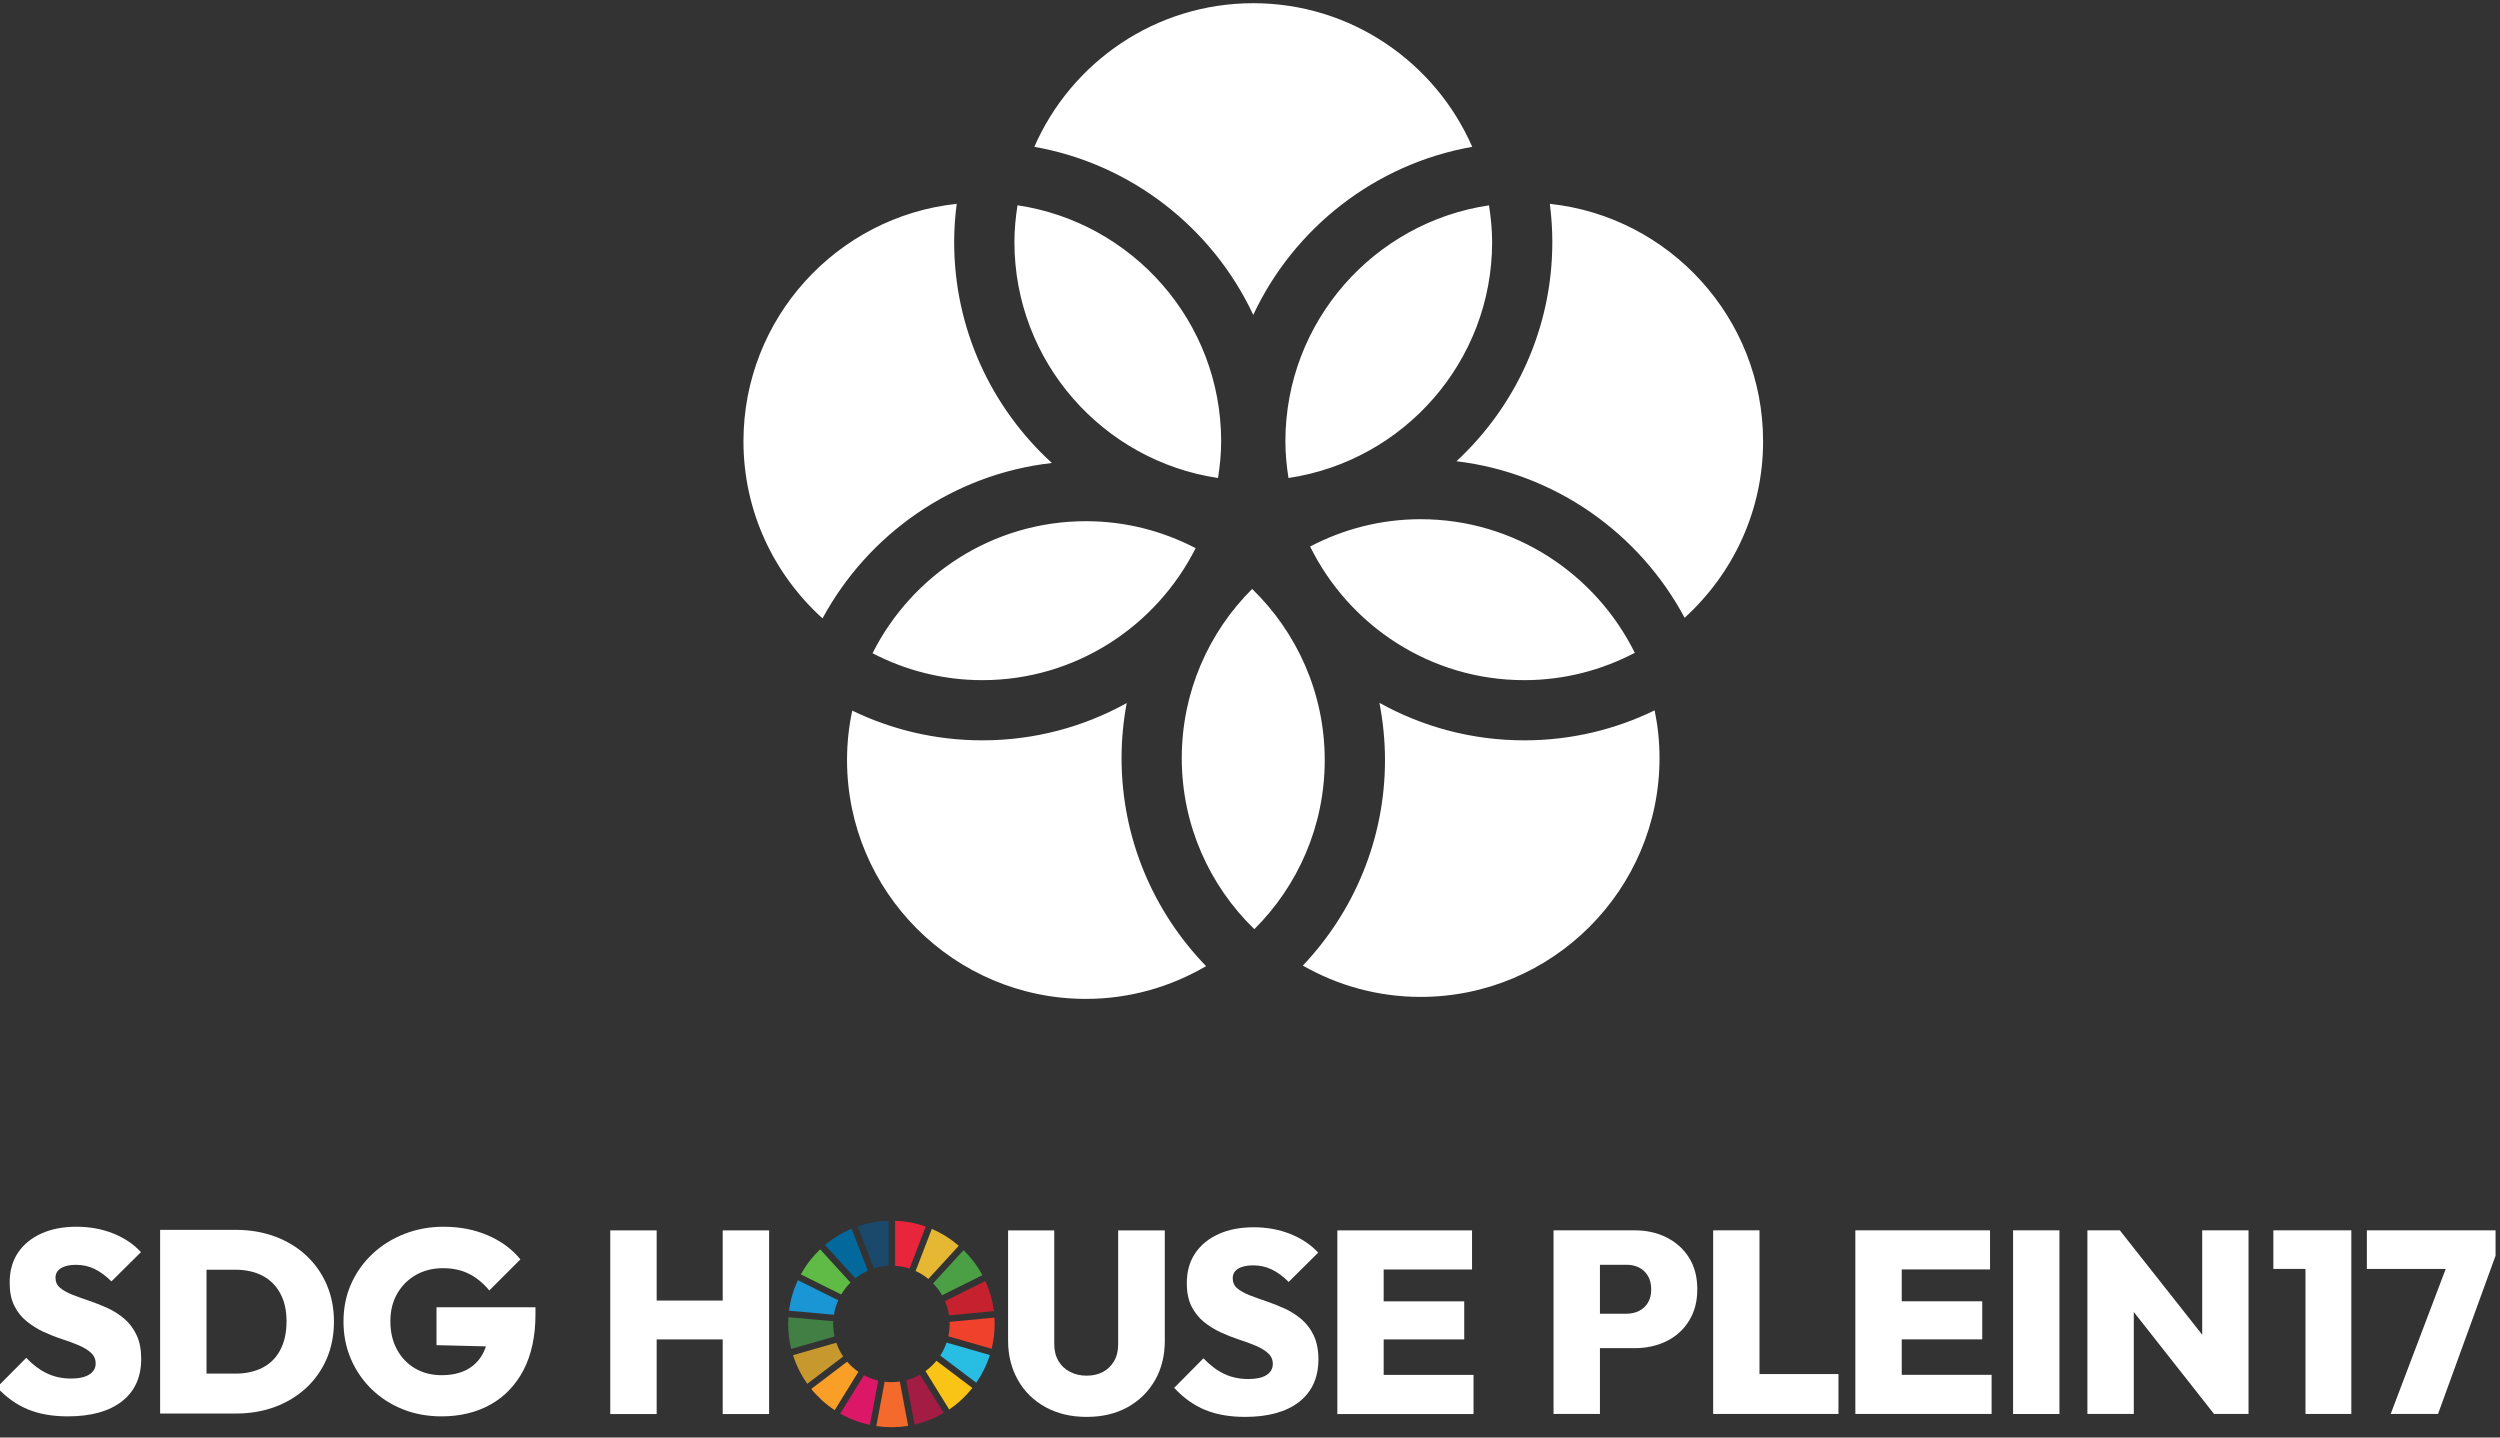 <?xml version="1.0" encoding="UTF-8" standalone="no"?>
<!DOCTYPE svg PUBLIC "-//W3C//DTD SVG 1.1//EN" "http://www.w3.org/Graphics/SVG/1.1/DTD/svg11.dtd">
<svg width="100%" height="100%" viewBox="0 0 1280 736" version="1.1" xmlns="http://www.w3.org/2000/svg" xmlns:xlink="http://www.w3.org/1999/xlink" xml:space="preserve" xmlns:serif="http://www.serif.com/" style="fill-rule:evenodd;clip-rule:evenodd;stroke-linejoin:round;stroke-miterlimit:2;">
    <rect x="0" y="0" width="1280" height="736" fill="#333333" stroke="none"/>
    <g transform="matrix(1,0,0,1,-1644,-955)">
        <g id="Logo_OpstellingVerticaal_Lichtversie" transform="matrix(1,0,0,1,1644,15.255)">
            <rect x="0" y="940.349" width="1280" height="734.541" style="fill:none;"/>
            <clipPath id="_clip1">
                <rect x="0" y="940.349" width="1280" height="734.541"/>
            </clipPath>
            <g clip-path="url(#_clip1)">
                <g transform="matrix(2.714,0,0,2.714,-7501.98,5312.3)">
                    <g transform="matrix(1.138,0,0,1.138,-3923.67,-4545.42)">
                        <path d="M6017.26,2704.48C6017.26,2701.66 6017.56,2698.92 6018.13,2696.28C6024.65,2699.44 6031.96,2701.21 6039.68,2701.21C6048.36,2701.21 6056.52,2698.97 6063.62,2695.03C6063.07,2697.99 6062.77,2701.03 6062.77,2704.15C6062.77,2717.54 6068.12,2729.7 6076.78,2738.64C6070.92,2742.07 6064.12,2744.07 6056.86,2744.07C6035.02,2744.07 6017.26,2726.31 6017.26,2704.48ZM6151.95,2704.15C6151.95,2725.98 6134.18,2743.74 6112.35,2743.74C6105.24,2743.74 6098.59,2741.84 6092.82,2738.55C6101.25,2729.66 6106.44,2717.66 6106.44,2704.48C6106.44,2701.23 6106.11,2698.06 6105.52,2694.99C6112.63,2698.95 6120.82,2701.21 6129.53,2701.21C6137.27,2701.21 6144.61,2699.42 6151.14,2696.24C6151.67,2698.8 6151.95,2701.44 6151.95,2704.15ZM6084.78,2732.51C6077.37,2725.32 6072.75,2715.27 6072.75,2704.15C6072.75,2693.2 6077.22,2683.28 6084.42,2676.11C6091.83,2683.31 6096.45,2693.36 6096.45,2704.48C6096.45,2715.42 6091.99,2725.34 6084.78,2732.51ZM6094.03,2669.08C6099.52,2666.2 6105.73,2664.55 6112.35,2664.55C6127.91,2664.55 6141.37,2673.61 6147.85,2686.7C6142.36,2689.58 6136.13,2691.23 6129.53,2691.23C6113.95,2691.23 6100.49,2682.18 6094.03,2669.08ZM6075.05,2669.35C6068.53,2682.3 6055.15,2691.23 6039.68,2691.23C6033.12,2691.23 6026.94,2689.6 6021.49,2686.77C6028.01,2673.81 6041.4,2664.88 6056.86,2664.88C6063.42,2664.88 6069.59,2666.51 6075.05,2669.35ZM6000.09,2651.64C6000.09,2631.23 6015.59,2614.39 6035.44,2612.27C6035.17,2614.34 6035.02,2616.46 6035.02,2618.6C6035.02,2633.1 6041.28,2646.16 6051.22,2655.23C6034.77,2657.1 6020.74,2667.04 6013.2,2680.99C6005.17,2673.74 6000.09,2663.28 6000.09,2651.64ZM6118.29,2654.94C6128.05,2645.88 6134.18,2632.95 6134.18,2618.6C6134.18,2616.46 6134.03,2614.34 6133.77,2612.27C6153.61,2614.39 6169.12,2631.23 6169.12,2651.64C6169.12,2663.23 6164.08,2673.64 6156.11,2680.89C6148.65,2666.91 6134.69,2656.91 6118.29,2654.94ZM6045.52,2612.51C6064.59,2615.35 6079.28,2631.79 6079.28,2651.64C6079.28,2653.71 6079.07,2655.73 6078.76,2657.72C6059.69,2654.88 6045.01,2638.45 6045.01,2618.6C6045.01,2616.53 6045.21,2614.5 6045.52,2612.51ZM6124.2,2618.6C6124.2,2638.45 6109.51,2654.88 6090.44,2657.72C6090.13,2655.73 6089.93,2653.71 6089.93,2651.64C6089.93,2631.79 6104.61,2615.35 6123.68,2612.52C6123.99,2614.5 6124.2,2616.53 6124.2,2618.6ZM6084.6,2579.01C6100.83,2579.01 6114.78,2588.82 6120.9,2602.82C6104.79,2605.66 6091.34,2616.29 6084.6,2630.68C6077.87,2616.29 6064.41,2605.66 6048.31,2602.82C6054.42,2588.82 6068.38,2579.01 6084.6,2579.01Z" style="fill:white;"/>
                    </g>
                    <g transform="matrix(0.374,0,0,0.374,2204.28,-2366.38)">
                        <g transform="matrix(0.571,0,0,0.571,984.735,1850.58)">
                            <g transform="matrix(7.109,-3.319,-3.319,-7.109,1647.51,1431.58)">
                                <path d="M-1.24,-0.502C-0.771,-0.179 -0.262,0.081 0.271,0.272L-1.24,5.112C-2.365,4.732 -3.434,4.179 -4.4,3.472L-1.24,-0.502Z" style="fill:rgb(95,187,70);fill-rule:nonzero;"/>
                            </g>
                            <g transform="matrix(3.961,6.772,6.772,-3.961,1702.51,1394.59)">
                                <path d="M2.86,-1.147C3.327,-0.82 3.83,-0.556 4.359,-0.362L2.86,4.482C1.732,4.097 0.66,3.539 -0.308,2.819L2.86,-1.147Z" style="fill:rgb(229,183,51);fill-rule:nonzero;"/>
                            </g>
                            <g transform="matrix(-7.021,3.501,3.501,7.021,1747.83,1462.36)">
                                <path d="M-4.251,-2.868L0.823,-2.868C0.855,-2.319 0.957,-1.767 1.133,-1.229L-3.601,0.599C-4.002,-0.539 -4.214,-1.708 -4.251,-2.868" style="fill:rgb(197,33,47);fill-rule:nonzero;"/>
                            </g>
                            <g transform="matrix(7.021,-3.501,-3.501,-7.021,1739.8,1444.04)">
                                <path d="M-0.948,1.055L4.126,1.055C4.09,2.241 3.871,3.411 3.484,4.522L-1.251,2.705C-1.081,2.171 -0.977,1.617 -0.948,1.055" style="fill:rgb(75,159,69);fill-rule:nonzero;"/>
                            </g>
                            <g transform="matrix(7.845,0,0,7.845,1633.28,1481.39)">
                                <path d="M0,-2.054C0,-2.157 0.003,-2.258 0.008,-2.36L-5.045,-2.812C-5.062,-2.562 -5.071,-2.309 -5.071,-2.054C-5.071,-1.084 -4.95,-0.143 -4.728,0.758L0.153,-0.643C0.054,-1.098 0,-1.571 0,-2.054" style="fill:rgb(66,127,68);fill-rule:nonzero;"/>
                            </g>
                            <g transform="matrix(-7.589,1.989,1.989,7.589,1751.64,1537.34)">
                                <path d="M2.075,-5.746C2.534,-5.415 3.034,-5.143 3.561,-4.938L2.075,-0.082C0.948,-0.48 -0.112,-1.05 -1.066,-1.767L2.075,-5.746Z" style="fill:rgb(249,196,22);fill-rule:nonzero;"/>
                            </g>
                            <g transform="matrix(7.845,0,0,7.845,1736.13,1481.61)">
                                <path d="M0,-2.082C0,-1.604 -0.052,-1.138 -0.15,-0.688L4.729,0.714C4.951,-0.183 5.07,-1.118 5.07,-2.082C5.07,-2.321 5.062,-2.56 5.047,-2.796L-0.006,-2.317C-0.002,-2.239 0,-2.161 0,-2.082" style="fill:rgb(239,65,44);fill-rule:nonzero;"/>
                            </g>
                            <g transform="matrix(-6.247,4.746,4.746,6.247,1639,1543.66)">
                                <path d="M-4.142,-4.064L0.931,-4.064C0.892,-2.874 0.672,-1.692 0.276,-0.565L-4.458,-2.387C-4.28,-2.93 -4.175,-3.494 -4.142,-4.064" style="fill:rgb(249,159,39);fill-rule:nonzero;"/>
                            </g>
                            <g transform="matrix(5.43,-5.662,-5.662,-5.43,1639.41,1439.51)">
                                <path d="M-2.108,-1.052C-1.633,-0.721 -1.125,-0.464 -0.598,-0.273L-2.108,4.568C-3.226,4.191 -4.298,3.638 -5.281,2.913L-2.108,-1.052Z" style="fill:rgb(26,150,212);fill-rule:nonzero;"/>
                            </g>
                            <g transform="matrix(-4.122,-6.675,-6.675,4.122,1715.63,1511.85)">
                                <path d="M-4.496,0.496L0.573,0.496C0.596,1.051 0.687,1.608 0.854,2.152L-3.887,3.973C-4.272,2.836 -4.473,1.664 -4.496,0.496" style="fill:rgb(162,28,68);fill-rule:nonzero;"/>
                            </g>
                            <g transform="matrix(-6.307,4.666,4.666,6.307,1773.45,1504)">
                                <path d="M2.415,-5.314C2.867,-5.001 3.35,-4.75 3.854,-4.561L2.415,0.306C1.323,-0.064 0.281,-0.597 -0.672,-1.288L2.415,-5.314Z" style="fill:rgb(40,189,226);fill-rule:nonzero;"/>
                            </g>
                            <g transform="matrix(7.845,0,0,7.845,1692.12,1556.49)">
                                <path d="M0,-5.14C-0.309,-5.095 -0.625,-5.071 -0.945,-5.071C-1.205,-5.071 -1.459,-5.086 -1.709,-5.116L-2.648,-0.125C-2.093,-0.043 -1.525,0 -0.945,0C-0.305,0 0.325,-0.054 0.938,-0.155L0,-5.14Z" style="fill:rgb(243,106,44);fill-rule:nonzero;"/>
                            </g>
                            <g transform="matrix(6.189,4.821,4.821,-6.189,1679.36,1401.7)">
                                <path d="M1.827,-0.556C2.293,-0.238 2.788,0.012 3.299,0.195L1.827,5.05C0.735,4.686 -0.315,4.155 -1.291,3.447L1.827,-0.556Z" style="fill:rgb(233,37,60);fill-rule:nonzero;"/>
                            </g>
                            <g transform="matrix(-5.14,-5.927,-5.927,5.14,1632.31,1531.1)">
                                <path d="M-1.887,-5.236C-1.414,-4.894 -0.905,-4.623 -0.373,-4.42L-1.887,0.425C-3.002,0.034 -4.066,-0.528 -5.037,-1.262L-1.887,-5.236Z" style="fill:rgb(221,23,104);fill-rule:nonzero;"/>
                            </g>
                            <g transform="matrix(7.497,2.312,2.312,-7.497,1663.01,1415.49)">
                                <path d="M0.787,0.146C1.24,0.459 1.741,0.721 2.282,0.917L0.787,5.764C-0.369,5.374 -1.424,4.816 -2.361,4.128L0.787,0.146Z" style="fill:rgb(26,73,107);fill-rule:nonzero;"/>
                            </g>
                            <g transform="matrix(0.21,-7.843,-7.843,-0.21,1614.57,1477.69)">
                                <path d="M-1.99,-3.563C-1.522,-3.228 -1.01,-2.952 -0.46,-2.75L-1.99,2.088C-3.144,1.689 -4.211,1.112 -5.167,0.393L-1.99,-3.563Z" style="fill:rgb(199,152,45);fill-rule:nonzero;"/>
                            </g>
                            <g transform="matrix(7.822,-0.6,-0.6,-7.822,1654.49,1424.27)">
                                <path d="M-0.216,-0.069C0.238,0.236 0.729,0.486 1.251,0.673L-0.216,5.529C-1.34,5.155 -2.392,4.613 -3.338,3.932L-0.216,-0.069Z" style="fill:rgb(3,105,157);fill-rule:nonzero;"/>
                            </g>
                        </g>
                        <g transform="matrix(3.98,0,0,26.126,-12335.3,-22966.3)">
                            <path d="M3484.07,983.701C3482.12,983.701 3480.43,983.656 3479,983.566C3477.57,983.476 3476.26,983.334 3475.08,983.141L3478.79,982.571C3479.6,982.701 3480.46,982.8 3481.38,982.868C3482.3,982.937 3483.34,982.971 3484.5,982.971C3485.48,982.971 3486.24,982.945 3486.78,982.893C3487.32,982.841 3487.59,982.771 3487.59,982.681C3487.59,982.597 3487.39,982.528 3486.99,982.473C3486.6,982.418 3486.08,982.37 3485.43,982.328C3484.79,982.286 3484.08,982.246 3483.3,982.208C3482.52,982.17 3481.75,982.123 3480.97,982.068C3480.19,982.013 3479.48,981.945 3478.84,981.865C3478.19,981.785 3477.67,981.685 3477.28,981.565C3476.88,981.445 3476.69,981.297 3476.69,981.12C3476.69,980.894 3477.04,980.7 3477.75,980.54C3478.46,980.38 3479.45,980.257 3480.72,980.17C3481.99,980.083 3483.47,980.04 3485.16,980.04C3486.84,980.04 3488.39,980.083 3489.82,980.17C3491.24,980.257 3492.41,980.377 3493.33,980.53L3489.59,981.095C3488.89,980.989 3488.18,980.909 3487.45,980.855C3486.73,980.802 3485.94,980.775 3485.09,980.775C3484.28,980.775 3483.65,980.797 3483.19,980.84C3482.73,980.884 3482.5,980.945 3482.5,981.025C3482.5,981.105 3482.69,981.17 3483.09,981.22C3483.48,981.27 3484,981.314 3484.65,981.353C3485.29,981.391 3486,981.43 3486.78,981.47C3487.56,981.51 3488.33,981.557 3489.1,981.61C3489.86,981.664 3490.57,981.732 3491.21,981.815C3491.86,981.899 3492.38,982.004 3492.77,982.13C3493.17,982.257 3493.36,982.411 3493.36,982.591C3493.36,982.944 3492.55,983.217 3490.92,983.411C3489.29,983.604 3487.01,983.701 3484.07,983.701Z" style="fill:white;fill-rule:nonzero;"/>
                        </g>
                        <g transform="matrix(3.98,0,0,26.126,-12335.3,-22966.3)">
                            <path d="M3499.73,983.646L3499.73,982.876L3505.31,982.876C3506.62,982.876 3507.77,982.837 3508.74,982.761C3509.72,982.684 3510.47,982.57 3510.99,982.418C3511.52,982.266 3511.78,982.082 3511.78,981.865C3511.78,981.652 3511.51,981.471 3510.97,981.323C3510.44,981.174 3509.69,981.062 3508.73,980.985C3507.76,980.909 3506.62,980.87 3505.31,980.87L3499.47,980.87L3499.47,980.1L3505.35,980.1C3507.14,980.1 3508.79,980.143 3510.3,980.228C3511.81,980.313 3513.12,980.433 3514.24,980.59C3515.36,980.747 3516.23,980.934 3516.85,981.15C3517.47,981.367 3517.79,981.607 3517.79,981.87C3517.79,982.137 3517.47,982.379 3516.85,982.596C3516.23,982.812 3515.36,982.999 3514.24,983.156C3513.12,983.312 3511.82,983.433 3510.32,983.518C3508.82,983.603 3507.18,983.646 3505.41,983.646L3499.73,983.646ZM3495.76,983.646L3495.76,980.1L3501.64,980.1L3501.64,983.646L3495.76,983.646Z" style="fill:white;fill-rule:nonzero;"/>
                        </g>
                        <g transform="matrix(3.98,0,0,26.126,-12335.3,-22966.3)">
                            <path d="M3531.41,983.701C3529.64,983.701 3528,983.655 3526.5,983.563C3525,983.472 3523.69,983.342 3522.56,983.176C3521.44,983.009 3520.56,982.815 3519.94,982.593C3519.31,982.371 3519,982.13 3519,981.87C3519,981.607 3519.32,981.364 3519.97,981.143C3520.62,980.921 3521.52,980.728 3522.68,980.563C3523.84,980.398 3525.19,980.269 3526.73,980.178C3528.28,980.086 3529.92,980.04 3531.67,980.04C3533.75,980.04 3535.63,980.096 3537.32,980.208C3539,980.319 3540.37,980.473 3541.42,980.67L3537.48,981.27C3536.7,981.127 3535.83,981.019 3534.89,980.948C3533.95,980.876 3532.85,980.84 3531.61,980.84C3530.34,980.84 3529.2,980.883 3528.21,980.968C3527.21,981.053 3526.42,981.172 3525.83,981.325C3525.24,981.479 3524.94,981.659 3524.94,981.865C3524.94,982.072 3525.22,982.254 3525.78,982.411C3526.34,982.567 3527.1,982.689 3528.08,982.776C3529.05,982.862 3530.17,982.906 3531.44,982.906C3532.71,982.906 3533.79,982.869 3534.68,982.796C3535.56,982.722 3536.24,982.616 3536.71,982.476C3537.18,982.336 3537.42,982.169 3537.42,981.975L3541.39,982.366L3530.79,982.326L3530.79,981.595L3543.33,981.595L3543.33,981.73C3543.33,982.154 3542.82,982.512 3541.82,982.806C3540.81,983.099 3539.41,983.322 3537.63,983.473C3535.85,983.625 3533.77,983.701 3531.41,983.701Z" style="fill:white;fill-rule:nonzero;"/>
                        </g>
                        <g transform="matrix(3.98,0,0,26.126,-12032.7,-23079.6)">
                            <path d="M3476.78,987.993L3476.78,984.447L3482.66,984.447L3482.66,987.993L3476.78,987.993ZM3491.03,987.993L3491.03,984.447L3496.91,984.447L3496.91,987.993L3491.03,987.993ZM3480.13,986.552L3480.13,985.802L3493.17,985.802L3493.17,986.552L3480.13,986.552Z" style="fill:white;fill-rule:nonzero;"/>
                        </g>
                        <g transform="matrix(3.98,0,0,26.126,-12033.9,-23079.6)">
                            <path d="M3537.45,988.048C3535.48,988.048 3533.75,987.985 3532.25,987.86C3530.75,987.735 3529.58,987.561 3528.75,987.337C3527.92,987.114 3527.5,986.861 3527.5,986.577L3527.5,984.447L3533.35,984.447L3533.35,986.642C3533.35,986.769 3533.53,986.878 3533.89,986.97C3534.25,987.062 3534.74,987.132 3535.37,987.18C3535.99,987.228 3536.68,987.252 3537.45,987.252C3538.24,987.252 3538.93,987.228 3539.52,987.18C3540.11,987.132 3540.58,987.062 3540.93,986.972C3541.28,986.882 3541.45,986.774 3541.45,986.647L3541.45,984.447L3547.36,984.447L3547.36,986.582C3547.36,986.866 3546.95,987.118 3546.12,987.34C3545.28,987.562 3544.13,987.735 3542.65,987.86C3541.18,987.985 3539.44,988.048 3537.45,988.048Z" style="fill:white;fill-rule:nonzero;"/>
                        </g>
                        <g transform="matrix(3.98,0,0,26.126,-12033.9,-23079.6)">
                            <path d="M3557.54,988.048C3555.59,988.048 3553.9,988.003 3552.47,987.913C3551.03,987.823 3549.73,987.681 3548.55,987.487L3552.26,986.917C3553.07,987.047 3553.93,987.147 3554.85,987.215C3555.77,987.283 3556.81,987.317 3557.97,987.317C3558.95,987.317 3559.71,987.292 3560.25,987.24C3560.78,987.188 3561.05,987.117 3561.05,987.027C3561.05,986.944 3560.86,986.875 3560.46,986.82C3560.07,986.765 3559.55,986.716 3558.9,986.675C3558.26,986.633 3557.55,986.593 3556.77,986.555C3555.99,986.516 3555.22,986.47 3554.44,986.415C3553.66,986.36 3552.95,986.292 3552.3,986.212C3551.66,986.132 3551.14,986.032 3550.74,985.912C3550.35,985.792 3550.15,985.644 3550.15,985.467C3550.15,985.24 3550.51,985.047 3551.22,984.887C3551.93,984.727 3552.92,984.604 3554.19,984.517C3555.46,984.43 3556.94,984.387 3558.62,984.387C3560.31,984.387 3561.86,984.43 3563.28,984.517C3564.71,984.604 3565.88,984.724 3566.8,984.877L3563.06,985.442C3562.36,985.335 3561.64,985.255 3560.92,985.202C3560.2,985.149 3559.41,985.122 3558.56,985.122C3557.75,985.122 3557.11,985.144 3556.65,985.187C3556.19,985.23 3555.97,985.292 3555.97,985.372C3555.97,985.452 3556.16,985.517 3556.56,985.567C3556.95,985.617 3557.47,985.661 3558.12,985.7C3558.76,985.738 3559.47,985.777 3560.25,985.817C3561.03,985.857 3561.8,985.904 3562.56,985.957C3563.33,986.01 3564.03,986.079 3564.68,986.162C3565.33,986.246 3565.85,986.351 3566.24,986.477C3566.63,986.604 3566.83,986.757 3566.83,986.937C3566.83,987.291 3566.01,987.564 3564.39,987.758C3562.75,987.951 3560.47,988.048 3557.54,988.048Z" style="fill:white;fill-rule:nonzero;"/>
                        </g>
                        <g transform="matrix(3.98,0,0,26.126,-12033.9,-23079.6)">
                            <path d="M3569.23,987.993L3569.23,984.447L3575.1,984.447L3575.1,987.993L3569.23,987.993ZM3573.89,987.993L3573.89,987.237L3586.49,987.237L3586.49,987.993L3573.89,987.993ZM3573.89,986.552L3573.89,985.817L3585.31,985.817L3585.31,986.552L3573.89,986.552ZM3573.89,985.202L3573.89,984.447L3586.3,984.447L3586.3,985.202L3573.89,985.202Z" style="fill:white;fill-rule:nonzero;"/>
                        </g>
                        <g transform="matrix(3.98,0,0,26.126,-11556.9,-23193.2)">
                            <path d="M3481.45,991.069L3481.45,990.404L3486.04,990.404C3486.61,990.404 3487.13,990.386 3487.6,990.351C3488.07,990.316 3488.45,990.264 3488.73,990.194C3489.02,990.124 3489.16,990.037 3489.16,989.934C3489.16,989.83 3489.02,989.743 3488.73,989.671C3488.45,989.6 3488.07,989.546 3487.6,989.511C3487.13,989.476 3486.61,989.459 3486.04,989.459L3481.45,989.459L3481.45,988.794L3487.06,988.794C3488.55,988.794 3489.89,988.839 3491.1,988.931C3492.3,989.023 3493.25,989.153 3493.95,989.321C3494.65,989.49 3495,989.694 3495,989.934C3495,990.167 3494.65,990.37 3493.95,990.541C3493.25,990.713 3492.3,990.844 3491.1,990.934C3489.89,991.024 3488.55,991.069 3487.06,991.069L3481.45,991.069ZM3476.78,992.339L3476.78,988.794L3482.66,988.794L3482.66,992.339L3476.78,992.339Z" style="fill:white;fill-rule:nonzero;"/>
                        </g>
                        <g transform="matrix(3.98,0,0,26.126,-11556.9,-23193.2)">
                            <path d="M3497.01,992.339L3497.01,988.794L3502.88,988.794L3502.88,992.339L3497.01,992.339ZM3501.67,992.339L3501.67,991.569L3512.89,991.569L3512.89,992.339L3501.67,992.339Z" style="fill:white;fill-rule:nonzero;"/>
                        </g>
                        <g transform="matrix(3.98,0,0,26.126,-11556.9,-23193.2)">
                            <path d="M3515.03,992.339L3515.03,988.794L3520.91,988.794L3520.91,992.339L3515.03,992.339ZM3519.69,992.339L3519.69,991.584L3532.3,991.584L3532.3,992.339L3519.69,992.339ZM3519.69,990.899L3519.69,990.164L3531.11,990.164L3531.11,990.899L3519.69,990.899ZM3519.69,989.549L3519.69,988.794L3532.1,988.794L3532.1,989.549L3519.69,989.549Z" style="fill:white;fill-rule:nonzero;"/>
                        </g>
                        <g transform="matrix(3.98,0,0,26.126,-11556.9,-23193.2)">
                            <rect x="3535.02" y="988.794" width="5.876" height="3.546" style="fill:white;fill-rule:nonzero;"/>
                        </g>
                        <g transform="matrix(3.98,0,0,26.126,-11556.9,-23193.2)">
                            <path d="M3544.44,992.339L3544.44,988.794L3548.55,988.794L3550.32,989.519L3550.32,992.339L3544.44,992.339ZM3560.49,992.339L3546.9,989.709L3548.55,988.794L3562.17,991.424L3560.49,992.339ZM3560.49,992.339L3558.99,991.594L3558.99,988.794L3564.86,988.794L3564.86,992.339L3560.49,992.339Z" style="fill:white;fill-rule:nonzero;"/>
                        </g>
                        <g transform="matrix(3.98,0,0,26.126,-11553.8,-23193.2)">
                            <path d="M3571.3,992.339L3571.3,988.794L3577.11,988.794L3577.11,992.339L3571.3,992.339ZM3567.23,989.539L3567.23,988.794L3576.78,988.794L3576.78,989.539L3567.23,989.539Z" style="fill:white;fill-rule:nonzero;"/>
                        </g>
                        <g transform="matrix(3.98,0,0,26.126,-11553.8,-23193.2)">
                            <path d="M3582.1,992.339L3589.71,989.284L3595.39,989.284L3588.1,992.339L3582.1,992.339ZM3579.08,989.539L3579.08,988.794L3595.39,988.794L3595.39,989.284L3593.62,989.539L3579.08,989.539Z" style="fill:white;fill-rule:nonzero;"/>
                        </g>
                    </g>
                </g>
            </g>
        </g>
    </g>
</svg>
